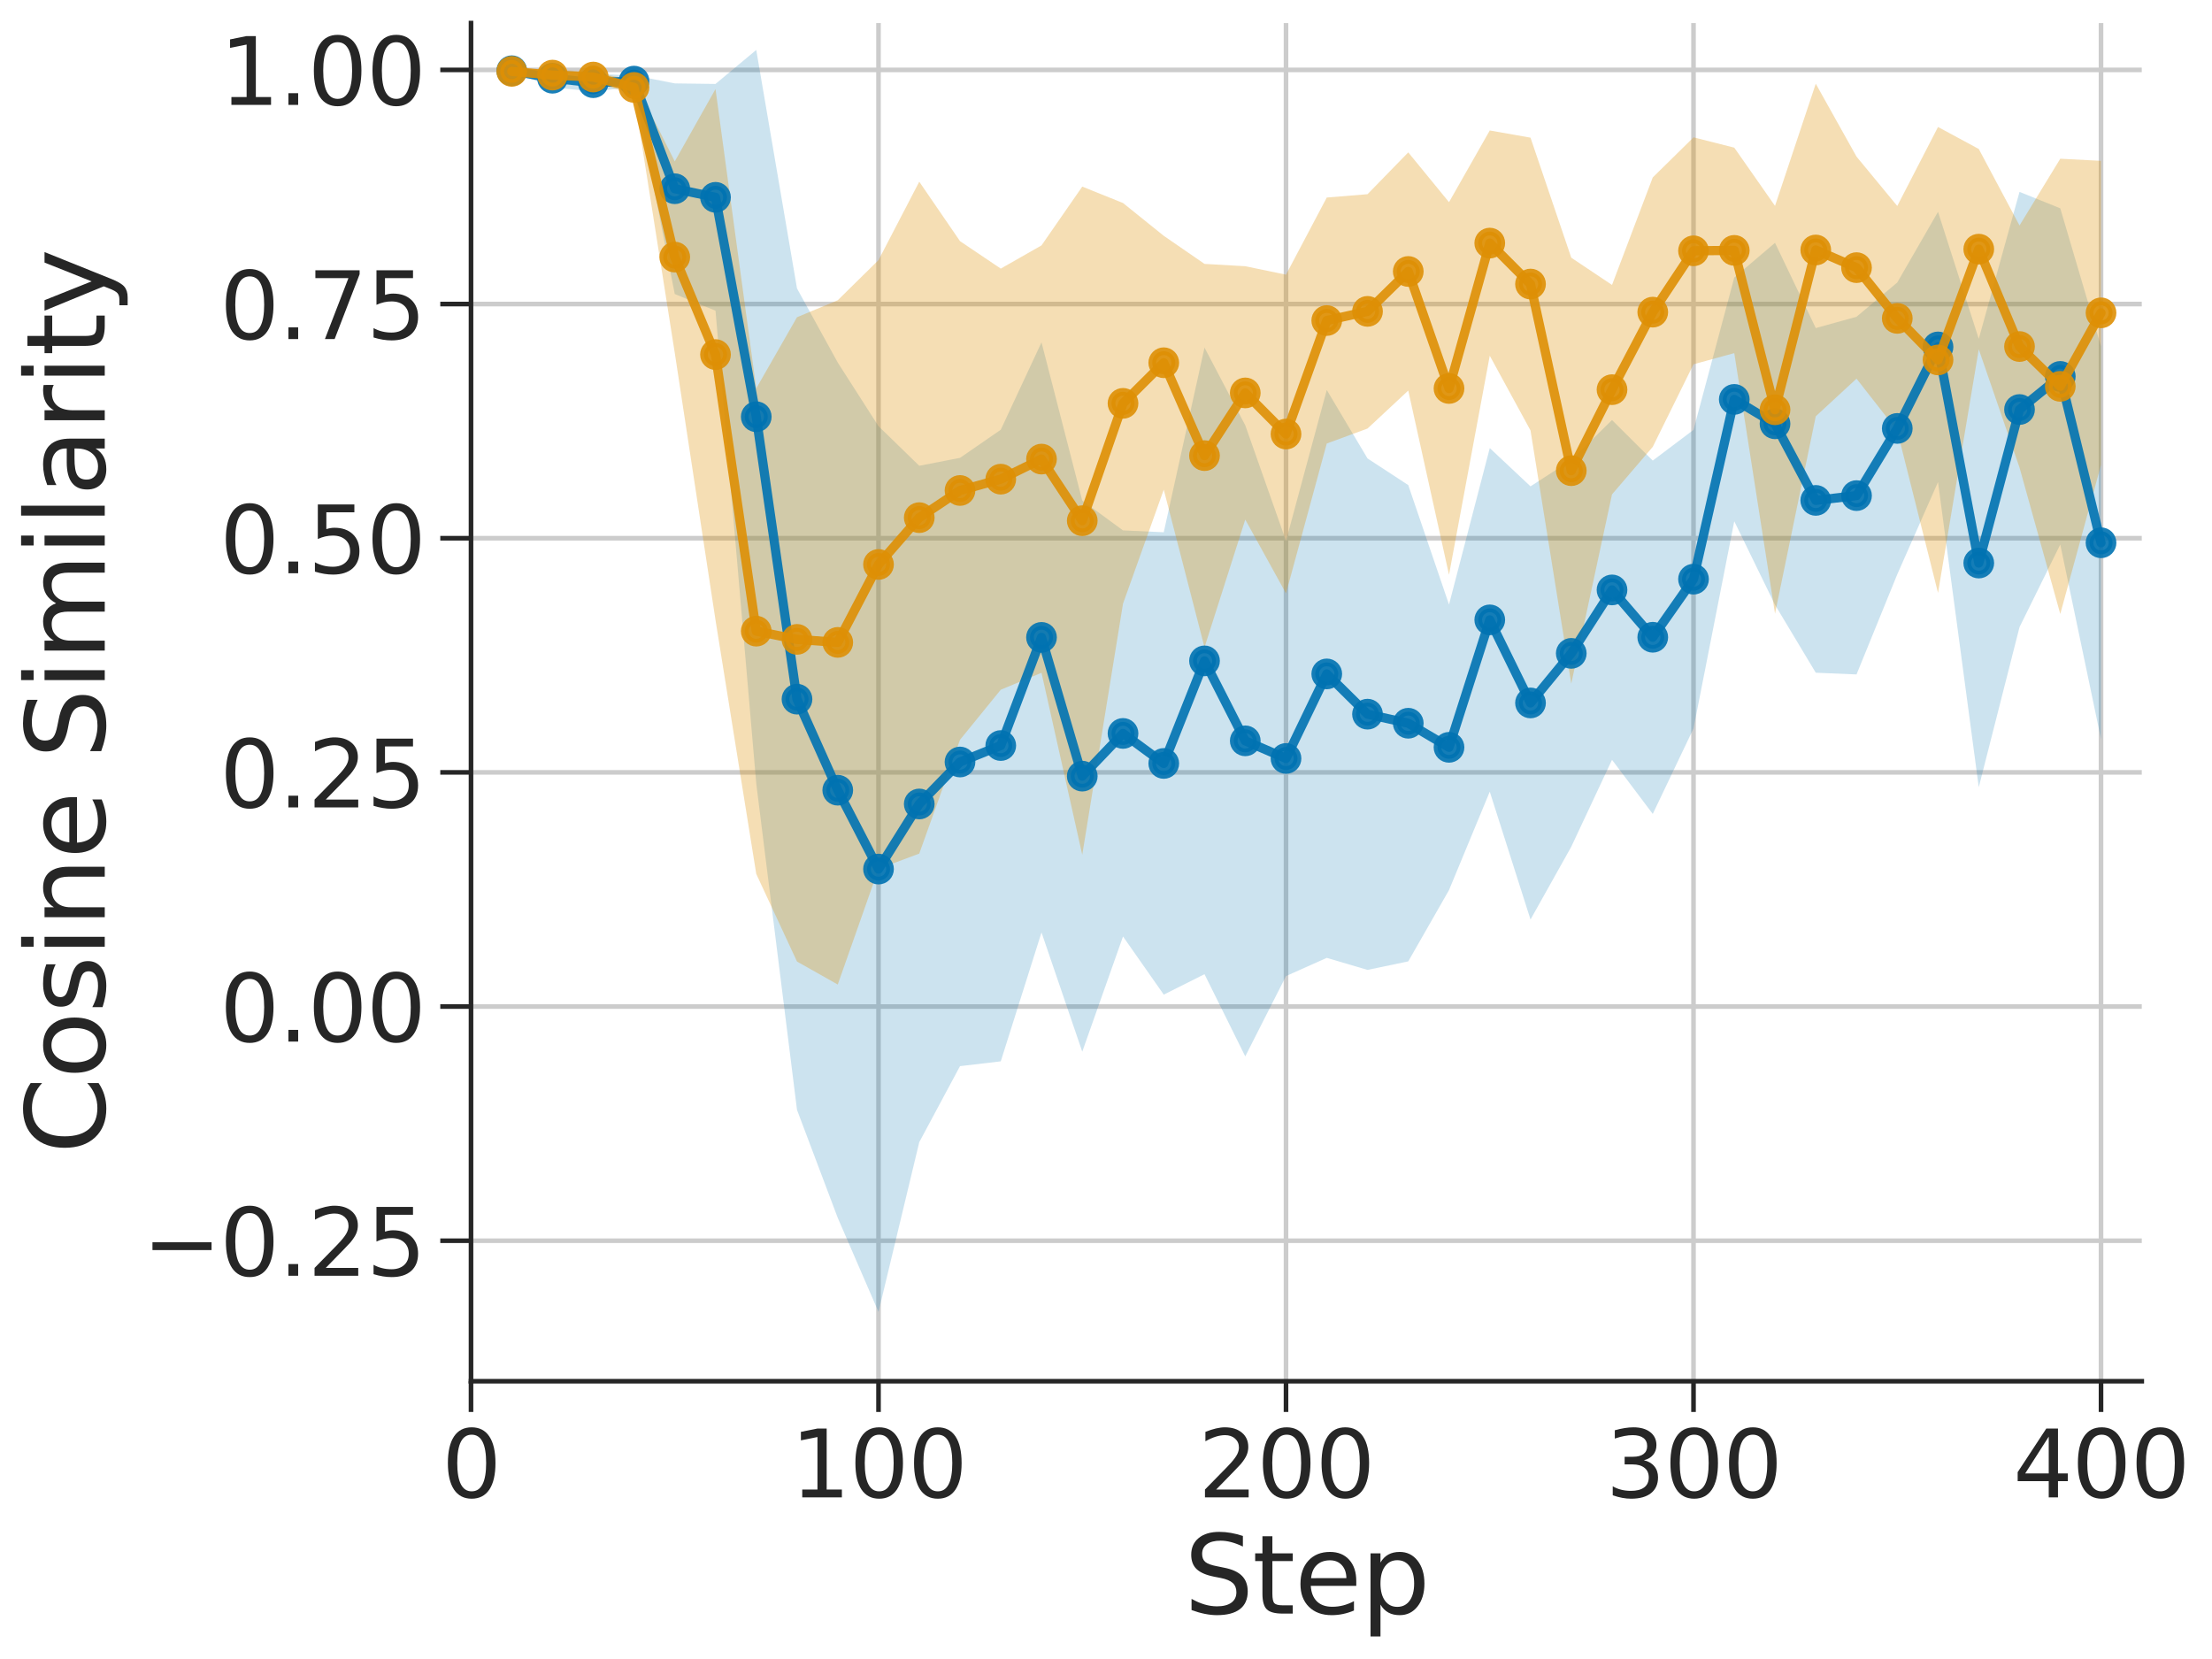 <?xml version="1.0" encoding="utf-8" standalone="no"?>
<!DOCTYPE svg PUBLIC "-//W3C//DTD SVG 1.1//EN"
  "http://www.w3.org/Graphics/SVG/1.1/DTD/svg11.dtd">
<svg xmlns:xlink="http://www.w3.org/1999/xlink" width="288pt" height="216pt" viewBox="0 0 288 216" xmlns="http://www.w3.org/2000/svg" version="1.1">
 <defs>
  <style type="text/css">*{stroke-linejoin: round; stroke-linecap: butt}</style>
 </defs>
 <g id="figure_1">
  <g id="patch_1">
   <path d="M 0 216 
L 288 216 
L 288 0 
L 0 0 
z
" style="fill: #ffffff"/>
  </g>
  <g id="axes_1">
   <g id="patch_2">
    <path d="M 61.324 179.837 
L 278.856 179.837 
L 278.856 3 
L 61.324 3 
z
" style="fill: #ffffff"/>
   </g>
   <g id="matplotlib.axis_1">
    <g id="xtick_1">
     <g id="line2d_1">
      <path d="M 61.324 179.837 
L 61.324 3 
" clip-path="url(#p565e15c68f)" style="fill: none; stroke: #cccccc; stroke-width: 0.6; stroke-linecap: round"/>
     </g>
     <g id="line2d_2">
      <defs>
       <path id="md8a2017b6b" d="M 0 0 
L 0 4 
" style="stroke: #262626; stroke-width: 0.6"/>
      </defs>
      <g>
       <use xlink:href="#md8a2017b6b" x="61.324" y="179.837" style="fill: #262626; stroke: #262626; stroke-width: 0.6"/>
      </g>
     </g>
     <g id="text_1">
      <!-- 0 -->
      <g style="fill: #262626" transform="translate(57.506 194.955)scale(0.12 -0.12)">
       <defs>
        <path id="DejaVuSans-30" d="M 2034 4250 
Q 1547 4250 1301 3770 
Q 1056 3291 1056 2328 
Q 1056 1369 1301 889 
Q 1547 409 2034 409 
Q 2525 409 2770 889 
Q 3016 1369 3016 2328 
Q 3016 3291 2770 3770 
Q 2525 4250 2034 4250 
z
M 2034 4750 
Q 2819 4750 3233 4129 
Q 3647 3509 3647 2328 
Q 3647 1150 3233 529 
Q 2819 -91 2034 -91 
Q 1250 -91 836 529 
Q 422 1150 422 2328 
Q 422 3509 836 4129 
Q 1250 4750 2034 4750 
z
" transform="scale(0.016)"/>
       </defs>
       <use xlink:href="#DejaVuSans-30"/>
      </g>
     </g>
    </g>
    <g id="xtick_2">
     <g id="line2d_3">
      <path d="M 114.381 179.837 
L 114.381 3 
" clip-path="url(#p565e15c68f)" style="fill: none; stroke: #cccccc; stroke-width: 0.6; stroke-linecap: round"/>
     </g>
     <g id="line2d_4">
      <g>
       <use xlink:href="#md8a2017b6b" x="114.381" y="179.837" style="fill: #262626; stroke: #262626; stroke-width: 0.6"/>
      </g>
     </g>
     <g id="text_2">
      <!-- 100 -->
      <g style="fill: #262626" transform="translate(102.928 194.955)scale(0.12 -0.12)">
       <defs>
        <path id="DejaVuSans-31" d="M 794 531 
L 1825 531 
L 1825 4091 
L 703 3866 
L 703 4441 
L 1819 4666 
L 2450 4666 
L 2450 531 
L 3481 531 
L 3481 0 
L 794 0 
L 794 531 
z
" transform="scale(0.016)"/>
       </defs>
       <use xlink:href="#DejaVuSans-31"/>
       <use xlink:href="#DejaVuSans-30" x="63.623"/>
       <use xlink:href="#DejaVuSans-30" x="127.246"/>
      </g>
     </g>
    </g>
    <g id="xtick_3">
     <g id="line2d_5">
      <path d="M 167.437 179.837 
L 167.437 3 
" clip-path="url(#p565e15c68f)" style="fill: none; stroke: #cccccc; stroke-width: 0.6; stroke-linecap: round"/>
     </g>
     <g id="line2d_6">
      <g>
       <use xlink:href="#md8a2017b6b" x="167.437" y="179.837" style="fill: #262626; stroke: #262626; stroke-width: 0.6"/>
      </g>
     </g>
     <g id="text_3">
      <!-- 200 -->
      <g style="fill: #262626" transform="translate(155.985 194.955)scale(0.12 -0.12)">
       <defs>
        <path id="DejaVuSans-32" d="M 1228 531 
L 3431 531 
L 3431 0 
L 469 0 
L 469 531 
Q 828 903 1448 1529 
Q 2069 2156 2228 2338 
Q 2531 2678 2651 2914 
Q 2772 3150 2772 3378 
Q 2772 3750 2511 3984 
Q 2250 4219 1831 4219 
Q 1534 4219 1204 4116 
Q 875 4013 500 3803 
L 500 4441 
Q 881 4594 1212 4672 
Q 1544 4750 1819 4750 
Q 2544 4750 2975 4387 
Q 3406 4025 3406 3419 
Q 3406 3131 3298 2873 
Q 3191 2616 2906 2266 
Q 2828 2175 2409 1742 
Q 1991 1309 1228 531 
z
" transform="scale(0.016)"/>
       </defs>
       <use xlink:href="#DejaVuSans-32"/>
       <use xlink:href="#DejaVuSans-30" x="63.623"/>
       <use xlink:href="#DejaVuSans-30" x="127.246"/>
      </g>
     </g>
    </g>
    <g id="xtick_4">
     <g id="line2d_7">
      <path d="M 220.494 179.837 
L 220.494 3 
" clip-path="url(#p565e15c68f)" style="fill: none; stroke: #cccccc; stroke-width: 0.6; stroke-linecap: round"/>
     </g>
     <g id="line2d_8">
      <g>
       <use xlink:href="#md8a2017b6b" x="220.494" y="179.837" style="fill: #262626; stroke: #262626; stroke-width: 0.6"/>
      </g>
     </g>
     <g id="text_4">
      <!-- 300 -->
      <g style="fill: #262626" transform="translate(209.041 194.955)scale(0.12 -0.12)">
       <defs>
        <path id="DejaVuSans-33" d="M 2597 2516 
Q 3050 2419 3304 2112 
Q 3559 1806 3559 1356 
Q 3559 666 3084 287 
Q 2609 -91 1734 -91 
Q 1441 -91 1130 -33 
Q 819 25 488 141 
L 488 750 
Q 750 597 1062 519 
Q 1375 441 1716 441 
Q 2309 441 2620 675 
Q 2931 909 2931 1356 
Q 2931 1769 2642 2001 
Q 2353 2234 1838 2234 
L 1294 2234 
L 1294 2753 
L 1863 2753 
Q 2328 2753 2575 2939 
Q 2822 3125 2822 3475 
Q 2822 3834 2567 4026 
Q 2313 4219 1838 4219 
Q 1578 4219 1281 4162 
Q 984 4106 628 3988 
L 628 4550 
Q 988 4650 1302 4700 
Q 1616 4750 1894 4750 
Q 2613 4750 3031 4423 
Q 3450 4097 3450 3541 
Q 3450 3153 3228 2886 
Q 3006 2619 2597 2516 
z
" transform="scale(0.016)"/>
       </defs>
       <use xlink:href="#DejaVuSans-33"/>
       <use xlink:href="#DejaVuSans-30" x="63.623"/>
       <use xlink:href="#DejaVuSans-30" x="127.246"/>
      </g>
     </g>
    </g>
    <g id="xtick_5">
     <g id="line2d_9">
      <path d="M 273.551 179.837 
L 273.551 3 
" clip-path="url(#p565e15c68f)" style="fill: none; stroke: #cccccc; stroke-width: 0.6; stroke-linecap: round"/>
     </g>
     <g id="line2d_10">
      <g>
       <use xlink:href="#md8a2017b6b" x="273.551" y="179.837" style="fill: #262626; stroke: #262626; stroke-width: 0.6"/>
      </g>
     </g>
     <g id="text_5">
      <!-- 400 -->
      <g style="fill: #262626" transform="translate(262.098 194.955)scale(0.12 -0.12)">
       <defs>
        <path id="DejaVuSans-34" d="M 2419 4116 
L 825 1625 
L 2419 1625 
L 2419 4116 
z
M 2253 4666 
L 3047 4666 
L 3047 1625 
L 3713 1625 
L 3713 1100 
L 3047 1100 
L 3047 0 
L 2419 0 
L 2419 1100 
L 313 1100 
L 313 1709 
L 2253 4666 
z
" transform="scale(0.016)"/>
       </defs>
       <use xlink:href="#DejaVuSans-34"/>
       <use xlink:href="#DejaVuSans-30" x="63.623"/>
       <use xlink:href="#DejaVuSans-30" x="127.246"/>
      </g>
     </g>
    </g>
    <g id="text_6">
     <!-- Step -->
     <g style="fill: #262626" transform="translate(154.151 210.088)scale(0.14 -0.14)">
      <defs>
       <path id="DejaVuSans-53" d="M 3425 4513 
L 3425 3897 
Q 3066 4069 2747 4153 
Q 2428 4238 2131 4238 
Q 1616 4238 1336 4038 
Q 1056 3838 1056 3469 
Q 1056 3159 1242 3001 
Q 1428 2844 1947 2747 
L 2328 2669 
Q 3034 2534 3370 2195 
Q 3706 1856 3706 1288 
Q 3706 609 3251 259 
Q 2797 -91 1919 -91 
Q 1588 -91 1214 -16 
Q 841 59 441 206 
L 441 856 
Q 825 641 1194 531 
Q 1563 422 1919 422 
Q 2459 422 2753 634 
Q 3047 847 3047 1241 
Q 3047 1584 2836 1778 
Q 2625 1972 2144 2069 
L 1759 2144 
Q 1053 2284 737 2584 
Q 422 2884 422 3419 
Q 422 4038 858 4394 
Q 1294 4750 2059 4750 
Q 2388 4750 2728 4690 
Q 3069 4631 3425 4513 
z
" transform="scale(0.016)"/>
       <path id="DejaVuSans-74" d="M 1172 4494 
L 1172 3500 
L 2356 3500 
L 2356 3053 
L 1172 3053 
L 1172 1153 
Q 1172 725 1289 603 
Q 1406 481 1766 481 
L 2356 481 
L 2356 0 
L 1766 0 
Q 1100 0 847 248 
Q 594 497 594 1153 
L 594 3053 
L 172 3053 
L 172 3500 
L 594 3500 
L 594 4494 
L 1172 4494 
z
" transform="scale(0.016)"/>
       <path id="DejaVuSans-65" d="M 3597 1894 
L 3597 1613 
L 953 1613 
Q 991 1019 1311 708 
Q 1631 397 2203 397 
Q 2534 397 2845 478 
Q 3156 559 3463 722 
L 3463 178 
Q 3153 47 2828 -22 
Q 2503 -91 2169 -91 
Q 1331 -91 842 396 
Q 353 884 353 1716 
Q 353 2575 817 3079 
Q 1281 3584 2069 3584 
Q 2775 3584 3186 3129 
Q 3597 2675 3597 1894 
z
M 3022 2063 
Q 3016 2534 2758 2815 
Q 2500 3097 2075 3097 
Q 1594 3097 1305 2825 
Q 1016 2553 972 2059 
L 3022 2063 
z
" transform="scale(0.016)"/>
       <path id="DejaVuSans-70" d="M 1159 525 
L 1159 -1331 
L 581 -1331 
L 581 3500 
L 1159 3500 
L 1159 2969 
Q 1341 3281 1617 3432 
Q 1894 3584 2278 3584 
Q 2916 3584 3314 3078 
Q 3713 2572 3713 1747 
Q 3713 922 3314 415 
Q 2916 -91 2278 -91 
Q 1894 -91 1617 61 
Q 1341 213 1159 525 
z
M 3116 1747 
Q 3116 2381 2855 2742 
Q 2594 3103 2138 3103 
Q 1681 3103 1420 2742 
Q 1159 2381 1159 1747 
Q 1159 1113 1420 752 
Q 1681 391 2138 391 
Q 2594 391 2855 752 
Q 3116 1113 3116 1747 
z
" transform="scale(0.016)"/>
      </defs>
      <use xlink:href="#DejaVuSans-53"/>
      <use xlink:href="#DejaVuSans-74" x="63.477"/>
      <use xlink:href="#DejaVuSans-65" x="102.686"/>
      <use xlink:href="#DejaVuSans-70" x="164.209"/>
     </g>
    </g>
   </g>
   <g id="matplotlib.axis_2">
    <g id="ytick_1">
     <g id="line2d_11">
      <path d="M 61.324 161.543 
L 278.856 161.543 
" clip-path="url(#p565e15c68f)" style="fill: none; stroke: #cccccc; stroke-width: 0.6; stroke-linecap: round"/>
     </g>
     <g id="line2d_12">
      <defs>
       <path id="m4ecac047fc" d="M 0 0 
L -4 0 
" style="stroke: #262626; stroke-width: 0.6"/>
      </defs>
      <g>
       <use xlink:href="#m4ecac047fc" x="61.324" y="161.543" style="fill: #262626; stroke: #262626; stroke-width: 0.6"/>
      </g>
     </g>
     <g id="text_7">
      <!-- −0.25 -->
      <g style="fill: #262626" transform="translate(18.55 166.102)scale(0.12 -0.12)">
       <defs>
        <path id="DejaVuSans-2212" d="M 678 2272 
L 4684 2272 
L 4684 1741 
L 678 1741 
L 678 2272 
z
" transform="scale(0.016)"/>
        <path id="DejaVuSans-2e" d="M 684 794 
L 1344 794 
L 1344 0 
L 684 0 
L 684 794 
z
" transform="scale(0.016)"/>
        <path id="DejaVuSans-35" d="M 691 4666 
L 3169 4666 
L 3169 4134 
L 1269 4134 
L 1269 2991 
Q 1406 3038 1543 3061 
Q 1681 3084 1819 3084 
Q 2600 3084 3056 2656 
Q 3513 2228 3513 1497 
Q 3513 744 3044 326 
Q 2575 -91 1722 -91 
Q 1428 -91 1123 -41 
Q 819 9 494 109 
L 494 744 
Q 775 591 1075 516 
Q 1375 441 1709 441 
Q 2250 441 2565 725 
Q 2881 1009 2881 1497 
Q 2881 1984 2565 2268 
Q 2250 2553 1709 2553 
Q 1456 2553 1204 2497 
Q 953 2441 691 2322 
L 691 4666 
z
" transform="scale(0.016)"/>
       </defs>
       <use xlink:href="#DejaVuSans-2212"/>
       <use xlink:href="#DejaVuSans-30" x="83.789"/>
       <use xlink:href="#DejaVuSans-2e" x="147.412"/>
       <use xlink:href="#DejaVuSans-32" x="179.199"/>
       <use xlink:href="#DejaVuSans-35" x="242.822"/>
      </g>
     </g>
    </g>
    <g id="ytick_2">
     <g id="line2d_13">
      <path d="M 61.324 131.054 
L 278.856 131.054 
" clip-path="url(#p565e15c68f)" style="fill: none; stroke: #cccccc; stroke-width: 0.6; stroke-linecap: round"/>
     </g>
     <g id="line2d_14">
      <g>
       <use xlink:href="#m4ecac047fc" x="61.324" y="131.054" style="fill: #262626; stroke: #262626; stroke-width: 0.6"/>
      </g>
     </g>
     <g id="text_8">
      <!-- 0.00 -->
      <g style="fill: #262626" transform="translate(28.605 135.613)scale(0.12 -0.12)">
       <use xlink:href="#DejaVuSans-30"/>
       <use xlink:href="#DejaVuSans-2e" x="63.623"/>
       <use xlink:href="#DejaVuSans-30" x="95.41"/>
       <use xlink:href="#DejaVuSans-30" x="159.033"/>
      </g>
     </g>
    </g>
    <g id="ytick_3">
     <g id="line2d_15">
      <path d="M 61.324 100.565 
L 278.856 100.565 
" clip-path="url(#p565e15c68f)" style="fill: none; stroke: #cccccc; stroke-width: 0.6; stroke-linecap: round"/>
     </g>
     <g id="line2d_16">
      <g>
       <use xlink:href="#m4ecac047fc" x="61.324" y="100.565" style="fill: #262626; stroke: #262626; stroke-width: 0.6"/>
      </g>
     </g>
     <g id="text_9">
      <!-- 0.25 -->
      <g style="fill: #262626" transform="translate(28.605 105.124)scale(0.12 -0.12)">
       <use xlink:href="#DejaVuSans-30"/>
       <use xlink:href="#DejaVuSans-2e" x="63.623"/>
       <use xlink:href="#DejaVuSans-32" x="95.41"/>
       <use xlink:href="#DejaVuSans-35" x="159.033"/>
      </g>
     </g>
    </g>
    <g id="ytick_4">
     <g id="line2d_17">
      <path d="M 61.324 70.076 
L 278.856 70.076 
" clip-path="url(#p565e15c68f)" style="fill: none; stroke: #cccccc; stroke-width: 0.6; stroke-linecap: round"/>
     </g>
     <g id="line2d_18">
      <g>
       <use xlink:href="#m4ecac047fc" x="61.324" y="70.076" style="fill: #262626; stroke: #262626; stroke-width: 0.6"/>
      </g>
     </g>
     <g id="text_10">
      <!-- 0.50 -->
      <g style="fill: #262626" transform="translate(28.605 74.635)scale(0.12 -0.12)">
       <use xlink:href="#DejaVuSans-30"/>
       <use xlink:href="#DejaVuSans-2e" x="63.623"/>
       <use xlink:href="#DejaVuSans-35" x="95.41"/>
       <use xlink:href="#DejaVuSans-30" x="159.033"/>
      </g>
     </g>
    </g>
    <g id="ytick_5">
     <g id="line2d_19">
      <path d="M 61.324 39.587 
L 278.856 39.587 
" clip-path="url(#p565e15c68f)" style="fill: none; stroke: #cccccc; stroke-width: 0.6; stroke-linecap: round"/>
     </g>
     <g id="line2d_20">
      <g>
       <use xlink:href="#m4ecac047fc" x="61.324" y="39.587" style="fill: #262626; stroke: #262626; stroke-width: 0.6"/>
      </g>
     </g>
     <g id="text_11">
      <!-- 0.75 -->
      <g style="fill: #262626" transform="translate(28.605 44.146)scale(0.12 -0.12)">
       <defs>
        <path id="DejaVuSans-37" d="M 525 4666 
L 3525 4666 
L 3525 4397 
L 1831 0 
L 1172 0 
L 2766 4134 
L 525 4134 
L 525 4666 
z
" transform="scale(0.016)"/>
       </defs>
       <use xlink:href="#DejaVuSans-30"/>
       <use xlink:href="#DejaVuSans-2e" x="63.623"/>
       <use xlink:href="#DejaVuSans-37" x="95.41"/>
       <use xlink:href="#DejaVuSans-35" x="159.033"/>
      </g>
     </g>
    </g>
    <g id="ytick_6">
     <g id="line2d_21">
      <path d="M 61.324 9.098 
L 278.856 9.098 
" clip-path="url(#p565e15c68f)" style="fill: none; stroke: #cccccc; stroke-width: 0.6; stroke-linecap: round"/>
     </g>
     <g id="line2d_22">
      <g>
       <use xlink:href="#m4ecac047fc" x="61.324" y="9.098" style="fill: #262626; stroke: #262626; stroke-width: 0.6"/>
      </g>
     </g>
     <g id="text_12">
      <!-- 1.00 -->
      <g style="fill: #262626" transform="translate(28.605 13.657)scale(0.12 -0.12)">
       <use xlink:href="#DejaVuSans-31"/>
       <use xlink:href="#DejaVuSans-2e" x="63.623"/>
       <use xlink:href="#DejaVuSans-30" x="95.41"/>
       <use xlink:href="#DejaVuSans-30" x="159.033"/>
      </g>
     </g>
    </g>
    <g id="text_13">
     <!-- Cosine Similarity -->
     <g style="fill: #262626" transform="translate(13.638 150.245)rotate(-90)scale(0.14 -0.14)">
      <defs>
       <path id="DejaVuSans-43" d="M 4122 4306 
L 4122 3641 
Q 3803 3938 3442 4084 
Q 3081 4231 2675 4231 
Q 1875 4231 1450 3742 
Q 1025 3253 1025 2328 
Q 1025 1406 1450 917 
Q 1875 428 2675 428 
Q 3081 428 3442 575 
Q 3803 722 4122 1019 
L 4122 359 
Q 3791 134 3420 21 
Q 3050 -91 2638 -91 
Q 1578 -91 968 557 
Q 359 1206 359 2328 
Q 359 3453 968 4101 
Q 1578 4750 2638 4750 
Q 3056 4750 3426 4639 
Q 3797 4528 4122 4306 
z
" transform="scale(0.016)"/>
       <path id="DejaVuSans-6f" d="M 1959 3097 
Q 1497 3097 1228 2736 
Q 959 2375 959 1747 
Q 959 1119 1226 758 
Q 1494 397 1959 397 
Q 2419 397 2687 759 
Q 2956 1122 2956 1747 
Q 2956 2369 2687 2733 
Q 2419 3097 1959 3097 
z
M 1959 3584 
Q 2709 3584 3137 3096 
Q 3566 2609 3566 1747 
Q 3566 888 3137 398 
Q 2709 -91 1959 -91 
Q 1206 -91 779 398 
Q 353 888 353 1747 
Q 353 2609 779 3096 
Q 1206 3584 1959 3584 
z
" transform="scale(0.016)"/>
       <path id="DejaVuSans-73" d="M 2834 3397 
L 2834 2853 
Q 2591 2978 2328 3040 
Q 2066 3103 1784 3103 
Q 1356 3103 1142 2972 
Q 928 2841 928 2578 
Q 928 2378 1081 2264 
Q 1234 2150 1697 2047 
L 1894 2003 
Q 2506 1872 2764 1633 
Q 3022 1394 3022 966 
Q 3022 478 2636 193 
Q 2250 -91 1575 -91 
Q 1294 -91 989 -36 
Q 684 19 347 128 
L 347 722 
Q 666 556 975 473 
Q 1284 391 1588 391 
Q 1994 391 2212 530 
Q 2431 669 2431 922 
Q 2431 1156 2273 1281 
Q 2116 1406 1581 1522 
L 1381 1569 
Q 847 1681 609 1914 
Q 372 2147 372 2553 
Q 372 3047 722 3315 
Q 1072 3584 1716 3584 
Q 2034 3584 2315 3537 
Q 2597 3491 2834 3397 
z
" transform="scale(0.016)"/>
       <path id="DejaVuSans-69" d="M 603 3500 
L 1178 3500 
L 1178 0 
L 603 0 
L 603 3500 
z
M 603 4863 
L 1178 4863 
L 1178 4134 
L 603 4134 
L 603 4863 
z
" transform="scale(0.016)"/>
       <path id="DejaVuSans-6e" d="M 3513 2113 
L 3513 0 
L 2938 0 
L 2938 2094 
Q 2938 2591 2744 2837 
Q 2550 3084 2163 3084 
Q 1697 3084 1428 2787 
Q 1159 2491 1159 1978 
L 1159 0 
L 581 0 
L 581 3500 
L 1159 3500 
L 1159 2956 
Q 1366 3272 1645 3428 
Q 1925 3584 2291 3584 
Q 2894 3584 3203 3211 
Q 3513 2838 3513 2113 
z
" transform="scale(0.016)"/>
       <path id="DejaVuSans-20" transform="scale(0.016)"/>
       <path id="DejaVuSans-6d" d="M 3328 2828 
Q 3544 3216 3844 3400 
Q 4144 3584 4550 3584 
Q 5097 3584 5394 3201 
Q 5691 2819 5691 2113 
L 5691 0 
L 5113 0 
L 5113 2094 
Q 5113 2597 4934 2840 
Q 4756 3084 4391 3084 
Q 3944 3084 3684 2787 
Q 3425 2491 3425 1978 
L 3425 0 
L 2847 0 
L 2847 2094 
Q 2847 2600 2669 2842 
Q 2491 3084 2119 3084 
Q 1678 3084 1418 2786 
Q 1159 2488 1159 1978 
L 1159 0 
L 581 0 
L 581 3500 
L 1159 3500 
L 1159 2956 
Q 1356 3278 1631 3431 
Q 1906 3584 2284 3584 
Q 2666 3584 2933 3390 
Q 3200 3197 3328 2828 
z
" transform="scale(0.016)"/>
       <path id="DejaVuSans-6c" d="M 603 4863 
L 1178 4863 
L 1178 0 
L 603 0 
L 603 4863 
z
" transform="scale(0.016)"/>
       <path id="DejaVuSans-61" d="M 2194 1759 
Q 1497 1759 1228 1600 
Q 959 1441 959 1056 
Q 959 750 1161 570 
Q 1363 391 1709 391 
Q 2188 391 2477 730 
Q 2766 1069 2766 1631 
L 2766 1759 
L 2194 1759 
z
M 3341 1997 
L 3341 0 
L 2766 0 
L 2766 531 
Q 2569 213 2275 61 
Q 1981 -91 1556 -91 
Q 1019 -91 701 211 
Q 384 513 384 1019 
Q 384 1609 779 1909 
Q 1175 2209 1959 2209 
L 2766 2209 
L 2766 2266 
Q 2766 2663 2505 2880 
Q 2244 3097 1772 3097 
Q 1472 3097 1187 3025 
Q 903 2953 641 2809 
L 641 3341 
Q 956 3463 1253 3523 
Q 1550 3584 1831 3584 
Q 2591 3584 2966 3190 
Q 3341 2797 3341 1997 
z
" transform="scale(0.016)"/>
       <path id="DejaVuSans-72" d="M 2631 2963 
Q 2534 3019 2420 3045 
Q 2306 3072 2169 3072 
Q 1681 3072 1420 2755 
Q 1159 2438 1159 1844 
L 1159 0 
L 581 0 
L 581 3500 
L 1159 3500 
L 1159 2956 
Q 1341 3275 1631 3429 
Q 1922 3584 2338 3584 
Q 2397 3584 2469 3576 
Q 2541 3569 2628 3553 
L 2631 2963 
z
" transform="scale(0.016)"/>
       <path id="DejaVuSans-79" d="M 2059 -325 
Q 1816 -950 1584 -1140 
Q 1353 -1331 966 -1331 
L 506 -1331 
L 506 -850 
L 844 -850 
Q 1081 -850 1212 -737 
Q 1344 -625 1503 -206 
L 1606 56 
L 191 3500 
L 800 3500 
L 1894 763 
L 2988 3500 
L 3597 3500 
L 2059 -325 
z
" transform="scale(0.016)"/>
      </defs>
      <use xlink:href="#DejaVuSans-43"/>
      <use xlink:href="#DejaVuSans-6f" x="69.824"/>
      <use xlink:href="#DejaVuSans-73" x="131.006"/>
      <use xlink:href="#DejaVuSans-69" x="183.105"/>
      <use xlink:href="#DejaVuSans-6e" x="210.889"/>
      <use xlink:href="#DejaVuSans-65" x="274.268"/>
      <use xlink:href="#DejaVuSans-20" x="335.791"/>
      <use xlink:href="#DejaVuSans-53" x="367.578"/>
      <use xlink:href="#DejaVuSans-69" x="431.055"/>
      <use xlink:href="#DejaVuSans-6d" x="458.838"/>
      <use xlink:href="#DejaVuSans-69" x="556.25"/>
      <use xlink:href="#DejaVuSans-6c" x="584.033"/>
      <use xlink:href="#DejaVuSans-61" x="611.816"/>
      <use xlink:href="#DejaVuSans-72" x="673.096"/>
      <use xlink:href="#DejaVuSans-69" x="714.209"/>
      <use xlink:href="#DejaVuSans-74" x="741.992"/>
      <use xlink:href="#DejaVuSans-79" x="781.201"/>
     </g>
    </g>
   </g>
   <g id="PolyCollection_1">
    <defs>
     <path id="m3cf360a749" d="M 66.63 -206.723 
L 66.63 -206.858 
L 71.935 -207.012 
L 77.241 -206.374 
L 82.547 -206.185 
L 87.852 -205.142 
L 93.158 -205.072 
L 98.464 -209.497 
L 103.769 -178.446 
L 109.075 -168.798 
L 114.381 -160.512 
L 119.686 -155.356 
L 124.992 -156.387 
L 130.298 -160.049 
L 135.603 -171.429 
L 140.909 -150.827 
L 146.215 -146.945 
L 151.52 -146.7 
L 156.826 -170.746 
L 162.132 -160.629 
L 167.437 -145.582 
L 172.743 -165.226 
L 178.049 -156.313 
L 183.354 -152.842 
L 188.66 -137.287 
L 193.966 -157.659 
L 199.271 -152.678 
L 204.577 -156.111 
L 209.883 -161.312 
L 215.188 -156.032 
L 220.494 -160.034 
L 225.8 -179.866 
L 231.105 -184.387 
L 236.411 -173.285 
L 241.717 -174.758 
L 247.022 -179.22 
L 252.328 -188.423 
L 257.634 -171.883 
L 262.939 -191.015 
L 268.245 -188.879 
L 273.551 -170.903 
L 273.551 -119.759 
L 273.551 -119.759 
L 268.245 -145.105 
L 262.939 -134.349 
L 257.634 -113.504 
L 252.328 -153.236 
L 247.022 -141.218 
L 241.717 -128.188 
L 236.411 -128.414 
L 231.105 -137.254 
L 225.8 -148.134 
L 220.494 -121.152 
L 215.188 -110.027 
L 209.883 -117.074 
L 204.577 -105.756 
L 199.271 -96.278 
L 193.966 -112.925 
L 188.66 -100.113 
L 183.354 -90.83 
L 178.049 -89.72 
L 172.743 -91.287 
L 167.437 -88.917 
L 162.132 -78.458 
L 156.826 -89.163 
L 151.52 -86.502 
L 146.215 -94.071 
L 140.909 -79.072 
L 135.603 -94.599 
L 130.298 -77.814 
L 124.992 -77.189 
L 119.686 -67.291 
L 114.381 -45.187 
L 109.075 -57.436 
L 103.769 -71.496 
L 98.464 -113.985 
L 93.158 -175.547 
L 87.852 -177.717 
L 82.547 -204.693 
L 77.241 -204.094 
L 71.935 -204.617 
L 66.63 -206.723 
z
"/>
    </defs>
    <g clip-path="url(#p565e15c68f)">
     <use xlink:href="#m3cf360a749" x="0" y="216" style="fill: #0173b2; fill-opacity: 0.2"/>
    </g>
   </g>
   <g id="PolyCollection_2">
    <defs>
     <path id="m3e9b343a8a" d="M 66.63 -206.62 
L 66.63 -206.795 
L 71.935 -206.977 
L 77.241 -206.609 
L 82.547 -205.561 
L 87.852 -194.987 
L 93.158 -204.406 
L 98.464 -165.438 
L 103.769 -174.701 
L 109.075 -176.909 
L 114.381 -182.135 
L 119.686 -192.344 
L 124.992 -184.603 
L 130.298 -181.028 
L 135.603 -184.049 
L 140.909 -191.703 
L 146.215 -189.568 
L 151.52 -185.297 
L 156.826 -181.641 
L 162.132 -181.338 
L 167.437 -180.238 
L 172.743 -190.282 
L 178.049 -190.716 
L 183.354 -196.161 
L 188.66 -189.676 
L 193.966 -199.012 
L 199.271 -198.077 
L 204.577 -182.448 
L 209.883 -178.9 
L 215.188 -192.899 
L 220.494 -198.117 
L 225.8 -196.777 
L 231.105 -189.194 
L 236.411 -205.101 
L 241.717 -195.609 
L 247.022 -189.182 
L 252.328 -199.468 
L 257.634 -196.604 
L 262.939 -186.64 
L 268.245 -195.334 
L 273.551 -195.059 
L 273.551 -155.473 
L 273.551 -155.473 
L 268.245 -136.065 
L 262.939 -155.124 
L 257.634 -170.517 
L 252.328 -138.806 
L 247.022 -159.916 
L 241.717 -166.698 
L 236.411 -161.798 
L 231.105 -136.106 
L 225.8 -170.023 
L 220.494 -168.573 
L 215.188 -157.822 
L 209.883 -151.63 
L 204.577 -126.991 
L 199.271 -159.956 
L 193.966 -169.684 
L 188.66 -141.167 
L 183.354 -165.148 
L 178.049 -160.205 
L 172.743 -158.252 
L 167.437 -138.741 
L 162.132 -148.348 
L 156.826 -131.716 
L 151.52 -152.246 
L 146.215 -137.399 
L 140.909 -104.705 
L 135.603 -128.403 
L 130.298 -126.198 
L 124.992 -119.677 
L 119.686 -104.862 
L 114.381 -102.882 
L 109.075 -87.815 
L 103.769 -90.807 
L 98.464 -102.214 
L 93.158 -135.267 
L 87.852 -170.068 
L 82.547 -203.678 
L 77.241 -205.328 
L 71.935 -205.469 
L 66.63 -206.62 
z
"/>
    </defs>
    <g clip-path="url(#p565e15c68f)">
     <use xlink:href="#m3e9b343a8a" x="0" y="216" style="fill: #de8f05; fill-opacity: 0.3"/>
    </g>
   </g>
   <g id="line2d_23">
    <path d="M 66.63 9.21 
L 71.935 10.186 
L 77.241 10.766 
L 82.547 10.561 
L 87.852 24.571 
L 93.158 25.691 
L 98.464 54.259 
L 103.769 91.029 
L 109.075 102.883 
L 114.381 113.151 
L 119.686 104.677 
L 124.992 99.212 
L 130.298 97.068 
L 135.603 82.986 
L 140.909 101.051 
L 146.215 95.492 
L 151.52 99.399 
L 156.826 86.046 
L 162.132 96.456 
L 167.437 98.75 
L 172.743 87.744 
L 178.049 92.983 
L 183.354 94.164 
L 188.66 97.3 
L 193.966 80.708 
L 199.271 91.522 
L 204.577 85.067 
L 209.883 76.807 
L 215.188 82.97 
L 220.494 75.407 
L 225.8 52 
L 231.105 55.179 
L 236.411 65.15 
L 241.717 64.527 
L 247.022 55.781 
L 252.328 45.17 
L 257.634 73.307 
L 262.939 53.318 
L 268.245 49.008 
L 273.551 70.669 
" clip-path="url(#p565e15c68f)" style="fill: none; stroke: #0173b2; stroke-opacity: 0.9; stroke-width: 1.2; stroke-linecap: round"/>
    <defs>
     <path id="m463cc3824a" d="M 0 1.5 
C 0.398 1.5 0.779 1.342 1.061 1.061 
C 1.342 0.779 1.5 0.398 1.5 0 
C 1.5 -0.398 1.342 -0.779 1.061 -1.061 
C 0.779 -1.342 0.398 -1.5 0 -1.5 
C -0.398 -1.5 -0.779 -1.342 -1.061 -1.061 
C -1.342 -0.779 -1.5 -0.398 -1.5 0 
C -1.5 0.398 -1.342 0.779 -1.061 1.061 
C -0.779 1.342 -0.398 1.5 0 1.5 
z
" style="stroke: #0173b2; stroke-opacity: 0.9"/>
    </defs>
    <g clip-path="url(#p565e15c68f)">
     <use xlink:href="#m463cc3824a" x="66.63" y="9.21" style="fill: #0173b2; fill-opacity: 0.9; stroke: #0173b2; stroke-opacity: 0.9"/>
     <use xlink:href="#m463cc3824a" x="71.935" y="10.186" style="fill: #0173b2; fill-opacity: 0.9; stroke: #0173b2; stroke-opacity: 0.9"/>
     <use xlink:href="#m463cc3824a" x="77.241" y="10.766" style="fill: #0173b2; fill-opacity: 0.9; stroke: #0173b2; stroke-opacity: 0.9"/>
     <use xlink:href="#m463cc3824a" x="82.547" y="10.561" style="fill: #0173b2; fill-opacity: 0.9; stroke: #0173b2; stroke-opacity: 0.9"/>
     <use xlink:href="#m463cc3824a" x="87.852" y="24.571" style="fill: #0173b2; fill-opacity: 0.9; stroke: #0173b2; stroke-opacity: 0.9"/>
     <use xlink:href="#m463cc3824a" x="93.158" y="25.691" style="fill: #0173b2; fill-opacity: 0.9; stroke: #0173b2; stroke-opacity: 0.9"/>
     <use xlink:href="#m463cc3824a" x="98.464" y="54.259" style="fill: #0173b2; fill-opacity: 0.9; stroke: #0173b2; stroke-opacity: 0.9"/>
     <use xlink:href="#m463cc3824a" x="103.769" y="91.029" style="fill: #0173b2; fill-opacity: 0.9; stroke: #0173b2; stroke-opacity: 0.9"/>
     <use xlink:href="#m463cc3824a" x="109.075" y="102.883" style="fill: #0173b2; fill-opacity: 0.9; stroke: #0173b2; stroke-opacity: 0.9"/>
     <use xlink:href="#m463cc3824a" x="114.381" y="113.151" style="fill: #0173b2; fill-opacity: 0.9; stroke: #0173b2; stroke-opacity: 0.9"/>
     <use xlink:href="#m463cc3824a" x="119.686" y="104.677" style="fill: #0173b2; fill-opacity: 0.9; stroke: #0173b2; stroke-opacity: 0.9"/>
     <use xlink:href="#m463cc3824a" x="124.992" y="99.212" style="fill: #0173b2; fill-opacity: 0.9; stroke: #0173b2; stroke-opacity: 0.9"/>
     <use xlink:href="#m463cc3824a" x="130.298" y="97.068" style="fill: #0173b2; fill-opacity: 0.9; stroke: #0173b2; stroke-opacity: 0.9"/>
     <use xlink:href="#m463cc3824a" x="135.603" y="82.986" style="fill: #0173b2; fill-opacity: 0.9; stroke: #0173b2; stroke-opacity: 0.9"/>
     <use xlink:href="#m463cc3824a" x="140.909" y="101.051" style="fill: #0173b2; fill-opacity: 0.9; stroke: #0173b2; stroke-opacity: 0.9"/>
     <use xlink:href="#m463cc3824a" x="146.215" y="95.492" style="fill: #0173b2; fill-opacity: 0.9; stroke: #0173b2; stroke-opacity: 0.9"/>
     <use xlink:href="#m463cc3824a" x="151.52" y="99.399" style="fill: #0173b2; fill-opacity: 0.9; stroke: #0173b2; stroke-opacity: 0.9"/>
     <use xlink:href="#m463cc3824a" x="156.826" y="86.046" style="fill: #0173b2; fill-opacity: 0.9; stroke: #0173b2; stroke-opacity: 0.9"/>
     <use xlink:href="#m463cc3824a" x="162.132" y="96.456" style="fill: #0173b2; fill-opacity: 0.9; stroke: #0173b2; stroke-opacity: 0.9"/>
     <use xlink:href="#m463cc3824a" x="167.437" y="98.75" style="fill: #0173b2; fill-opacity: 0.9; stroke: #0173b2; stroke-opacity: 0.9"/>
     <use xlink:href="#m463cc3824a" x="172.743" y="87.744" style="fill: #0173b2; fill-opacity: 0.9; stroke: #0173b2; stroke-opacity: 0.9"/>
     <use xlink:href="#m463cc3824a" x="178.049" y="92.983" style="fill: #0173b2; fill-opacity: 0.9; stroke: #0173b2; stroke-opacity: 0.9"/>
     <use xlink:href="#m463cc3824a" x="183.354" y="94.164" style="fill: #0173b2; fill-opacity: 0.9; stroke: #0173b2; stroke-opacity: 0.9"/>
     <use xlink:href="#m463cc3824a" x="188.66" y="97.3" style="fill: #0173b2; fill-opacity: 0.9; stroke: #0173b2; stroke-opacity: 0.9"/>
     <use xlink:href="#m463cc3824a" x="193.966" y="80.708" style="fill: #0173b2; fill-opacity: 0.9; stroke: #0173b2; stroke-opacity: 0.9"/>
     <use xlink:href="#m463cc3824a" x="199.271" y="91.522" style="fill: #0173b2; fill-opacity: 0.9; stroke: #0173b2; stroke-opacity: 0.9"/>
     <use xlink:href="#m463cc3824a" x="204.577" y="85.067" style="fill: #0173b2; fill-opacity: 0.9; stroke: #0173b2; stroke-opacity: 0.9"/>
     <use xlink:href="#m463cc3824a" x="209.883" y="76.807" style="fill: #0173b2; fill-opacity: 0.9; stroke: #0173b2; stroke-opacity: 0.9"/>
     <use xlink:href="#m463cc3824a" x="215.188" y="82.97" style="fill: #0173b2; fill-opacity: 0.9; stroke: #0173b2; stroke-opacity: 0.9"/>
     <use xlink:href="#m463cc3824a" x="220.494" y="75.407" style="fill: #0173b2; fill-opacity: 0.9; stroke: #0173b2; stroke-opacity: 0.9"/>
     <use xlink:href="#m463cc3824a" x="225.8" y="52" style="fill: #0173b2; fill-opacity: 0.9; stroke: #0173b2; stroke-opacity: 0.9"/>
     <use xlink:href="#m463cc3824a" x="231.105" y="55.179" style="fill: #0173b2; fill-opacity: 0.9; stroke: #0173b2; stroke-opacity: 0.9"/>
     <use xlink:href="#m463cc3824a" x="236.411" y="65.15" style="fill: #0173b2; fill-opacity: 0.9; stroke: #0173b2; stroke-opacity: 0.9"/>
     <use xlink:href="#m463cc3824a" x="241.717" y="64.527" style="fill: #0173b2; fill-opacity: 0.9; stroke: #0173b2; stroke-opacity: 0.9"/>
     <use xlink:href="#m463cc3824a" x="247.022" y="55.781" style="fill: #0173b2; fill-opacity: 0.9; stroke: #0173b2; stroke-opacity: 0.9"/>
     <use xlink:href="#m463cc3824a" x="252.328" y="45.17" style="fill: #0173b2; fill-opacity: 0.9; stroke: #0173b2; stroke-opacity: 0.9"/>
     <use xlink:href="#m463cc3824a" x="257.634" y="73.307" style="fill: #0173b2; fill-opacity: 0.9; stroke: #0173b2; stroke-opacity: 0.9"/>
     <use xlink:href="#m463cc3824a" x="262.939" y="53.318" style="fill: #0173b2; fill-opacity: 0.9; stroke: #0173b2; stroke-opacity: 0.9"/>
     <use xlink:href="#m463cc3824a" x="268.245" y="49.008" style="fill: #0173b2; fill-opacity: 0.9; stroke: #0173b2; stroke-opacity: 0.9"/>
     <use xlink:href="#m463cc3824a" x="273.551" y="70.669" style="fill: #0173b2; fill-opacity: 0.9; stroke: #0173b2; stroke-opacity: 0.9"/>
    </g>
   </g>
   <g id="line2d_24">
    <path d="M 66.63 9.292 
L 71.935 9.777 
L 77.241 10.031 
L 82.547 11.381 
L 87.852 33.472 
L 93.158 46.163 
L 98.464 82.174 
L 103.769 83.246 
L 109.075 83.638 
L 114.381 73.491 
L 119.686 67.397 
L 124.992 63.86 
L 130.298 62.387 
L 135.603 59.774 
L 140.909 67.796 
L 146.215 52.516 
L 151.52 47.229 
L 156.826 59.322 
L 162.132 51.157 
L 167.437 56.511 
L 172.743 41.733 
L 178.049 40.54 
L 183.354 35.345 
L 188.66 50.579 
L 193.966 31.652 
L 199.271 36.984 
L 204.577 61.28 
L 209.883 50.735 
L 215.188 40.64 
L 220.494 32.655 
L 225.8 32.6 
L 231.105 53.35 
L 236.411 32.55 
L 241.717 34.846 
L 247.022 41.451 
L 252.328 46.863 
L 257.634 32.44 
L 262.939 45.118 
L 268.245 50.301 
L 273.551 40.734 
" clip-path="url(#p565e15c68f)" style="fill: none; stroke: #de8f05; stroke-opacity: 0.9; stroke-width: 1.2; stroke-linecap: round"/>
    <defs>
     <path id="m1c03a97e24" d="M 0 1.5 
C 0.398 1.5 0.779 1.342 1.061 1.061 
C 1.342 0.779 1.5 0.398 1.5 0 
C 1.5 -0.398 1.342 -0.779 1.061 -1.061 
C 0.779 -1.342 0.398 -1.5 0 -1.5 
C -0.398 -1.5 -0.779 -1.342 -1.061 -1.061 
C -1.342 -0.779 -1.5 -0.398 -1.5 0 
C -1.5 0.398 -1.342 0.779 -1.061 1.061 
C -0.779 1.342 -0.398 1.5 0 1.5 
z
" style="stroke: #de8f05; stroke-opacity: 0.9"/>
    </defs>
    <g clip-path="url(#p565e15c68f)">
     <use xlink:href="#m1c03a97e24" x="66.63" y="9.292" style="fill: #de8f05; fill-opacity: 0.9; stroke: #de8f05; stroke-opacity: 0.9"/>
     <use xlink:href="#m1c03a97e24" x="71.935" y="9.777" style="fill: #de8f05; fill-opacity: 0.9; stroke: #de8f05; stroke-opacity: 0.9"/>
     <use xlink:href="#m1c03a97e24" x="77.241" y="10.031" style="fill: #de8f05; fill-opacity: 0.9; stroke: #de8f05; stroke-opacity: 0.9"/>
     <use xlink:href="#m1c03a97e24" x="82.547" y="11.381" style="fill: #de8f05; fill-opacity: 0.9; stroke: #de8f05; stroke-opacity: 0.9"/>
     <use xlink:href="#m1c03a97e24" x="87.852" y="33.472" style="fill: #de8f05; fill-opacity: 0.9; stroke: #de8f05; stroke-opacity: 0.9"/>
     <use xlink:href="#m1c03a97e24" x="93.158" y="46.163" style="fill: #de8f05; fill-opacity: 0.9; stroke: #de8f05; stroke-opacity: 0.9"/>
     <use xlink:href="#m1c03a97e24" x="98.464" y="82.174" style="fill: #de8f05; fill-opacity: 0.9; stroke: #de8f05; stroke-opacity: 0.9"/>
     <use xlink:href="#m1c03a97e24" x="103.769" y="83.246" style="fill: #de8f05; fill-opacity: 0.9; stroke: #de8f05; stroke-opacity: 0.9"/>
     <use xlink:href="#m1c03a97e24" x="109.075" y="83.638" style="fill: #de8f05; fill-opacity: 0.9; stroke: #de8f05; stroke-opacity: 0.9"/>
     <use xlink:href="#m1c03a97e24" x="114.381" y="73.491" style="fill: #de8f05; fill-opacity: 0.9; stroke: #de8f05; stroke-opacity: 0.9"/>
     <use xlink:href="#m1c03a97e24" x="119.686" y="67.397" style="fill: #de8f05; fill-opacity: 0.9; stroke: #de8f05; stroke-opacity: 0.9"/>
     <use xlink:href="#m1c03a97e24" x="124.992" y="63.86" style="fill: #de8f05; fill-opacity: 0.9; stroke: #de8f05; stroke-opacity: 0.9"/>
     <use xlink:href="#m1c03a97e24" x="130.298" y="62.387" style="fill: #de8f05; fill-opacity: 0.9; stroke: #de8f05; stroke-opacity: 0.9"/>
     <use xlink:href="#m1c03a97e24" x="135.603" y="59.774" style="fill: #de8f05; fill-opacity: 0.9; stroke: #de8f05; stroke-opacity: 0.9"/>
     <use xlink:href="#m1c03a97e24" x="140.909" y="67.796" style="fill: #de8f05; fill-opacity: 0.9; stroke: #de8f05; stroke-opacity: 0.9"/>
     <use xlink:href="#m1c03a97e24" x="146.215" y="52.516" style="fill: #de8f05; fill-opacity: 0.9; stroke: #de8f05; stroke-opacity: 0.9"/>
     <use xlink:href="#m1c03a97e24" x="151.52" y="47.229" style="fill: #de8f05; fill-opacity: 0.9; stroke: #de8f05; stroke-opacity: 0.9"/>
     <use xlink:href="#m1c03a97e24" x="156.826" y="59.322" style="fill: #de8f05; fill-opacity: 0.9; stroke: #de8f05; stroke-opacity: 0.9"/>
     <use xlink:href="#m1c03a97e24" x="162.132" y="51.157" style="fill: #de8f05; fill-opacity: 0.9; stroke: #de8f05; stroke-opacity: 0.9"/>
     <use xlink:href="#m1c03a97e24" x="167.437" y="56.511" style="fill: #de8f05; fill-opacity: 0.9; stroke: #de8f05; stroke-opacity: 0.9"/>
     <use xlink:href="#m1c03a97e24" x="172.743" y="41.733" style="fill: #de8f05; fill-opacity: 0.9; stroke: #de8f05; stroke-opacity: 0.9"/>
     <use xlink:href="#m1c03a97e24" x="178.049" y="40.54" style="fill: #de8f05; fill-opacity: 0.9; stroke: #de8f05; stroke-opacity: 0.9"/>
     <use xlink:href="#m1c03a97e24" x="183.354" y="35.345" style="fill: #de8f05; fill-opacity: 0.9; stroke: #de8f05; stroke-opacity: 0.9"/>
     <use xlink:href="#m1c03a97e24" x="188.66" y="50.579" style="fill: #de8f05; fill-opacity: 0.9; stroke: #de8f05; stroke-opacity: 0.9"/>
     <use xlink:href="#m1c03a97e24" x="193.966" y="31.652" style="fill: #de8f05; fill-opacity: 0.9; stroke: #de8f05; stroke-opacity: 0.9"/>
     <use xlink:href="#m1c03a97e24" x="199.271" y="36.984" style="fill: #de8f05; fill-opacity: 0.9; stroke: #de8f05; stroke-opacity: 0.9"/>
     <use xlink:href="#m1c03a97e24" x="204.577" y="61.28" style="fill: #de8f05; fill-opacity: 0.9; stroke: #de8f05; stroke-opacity: 0.9"/>
     <use xlink:href="#m1c03a97e24" x="209.883" y="50.735" style="fill: #de8f05; fill-opacity: 0.9; stroke: #de8f05; stroke-opacity: 0.9"/>
     <use xlink:href="#m1c03a97e24" x="215.188" y="40.64" style="fill: #de8f05; fill-opacity: 0.9; stroke: #de8f05; stroke-opacity: 0.9"/>
     <use xlink:href="#m1c03a97e24" x="220.494" y="32.655" style="fill: #de8f05; fill-opacity: 0.9; stroke: #de8f05; stroke-opacity: 0.9"/>
     <use xlink:href="#m1c03a97e24" x="225.8" y="32.6" style="fill: #de8f05; fill-opacity: 0.9; stroke: #de8f05; stroke-opacity: 0.9"/>
     <use xlink:href="#m1c03a97e24" x="231.105" y="53.35" style="fill: #de8f05; fill-opacity: 0.9; stroke: #de8f05; stroke-opacity: 0.9"/>
     <use xlink:href="#m1c03a97e24" x="236.411" y="32.55" style="fill: #de8f05; fill-opacity: 0.9; stroke: #de8f05; stroke-opacity: 0.9"/>
     <use xlink:href="#m1c03a97e24" x="241.717" y="34.846" style="fill: #de8f05; fill-opacity: 0.9; stroke: #de8f05; stroke-opacity: 0.9"/>
     <use xlink:href="#m1c03a97e24" x="247.022" y="41.451" style="fill: #de8f05; fill-opacity: 0.9; stroke: #de8f05; stroke-opacity: 0.9"/>
     <use xlink:href="#m1c03a97e24" x="252.328" y="46.863" style="fill: #de8f05; fill-opacity: 0.9; stroke: #de8f05; stroke-opacity: 0.9"/>
     <use xlink:href="#m1c03a97e24" x="257.634" y="32.44" style="fill: #de8f05; fill-opacity: 0.9; stroke: #de8f05; stroke-opacity: 0.9"/>
     <use xlink:href="#m1c03a97e24" x="262.939" y="45.118" style="fill: #de8f05; fill-opacity: 0.9; stroke: #de8f05; stroke-opacity: 0.9"/>
     <use xlink:href="#m1c03a97e24" x="268.245" y="50.301" style="fill: #de8f05; fill-opacity: 0.9; stroke: #de8f05; stroke-opacity: 0.9"/>
     <use xlink:href="#m1c03a97e24" x="273.551" y="40.734" style="fill: #de8f05; fill-opacity: 0.9; stroke: #de8f05; stroke-opacity: 0.9"/>
    </g>
   </g>
   <g id="patch_3">
    <path d="M 61.324 179.837 
L 61.324 3 
" style="fill: none; stroke: #262626; stroke-width: 0.6; stroke-linejoin: miter; stroke-linecap: square"/>
   </g>
   <g id="patch_4">
    <path d="M 61.324 179.837 
L 278.856 179.837 
" style="fill: none; stroke: #262626; stroke-width: 0.6; stroke-linejoin: miter; stroke-linecap: square"/>
   </g>
  </g>
 </g>
 <defs>
  <clipPath id="p565e15c68f">
   <rect x="61.324" y="3" width="217.532" height="176.836"/>
  </clipPath>
 </defs>
</svg>
